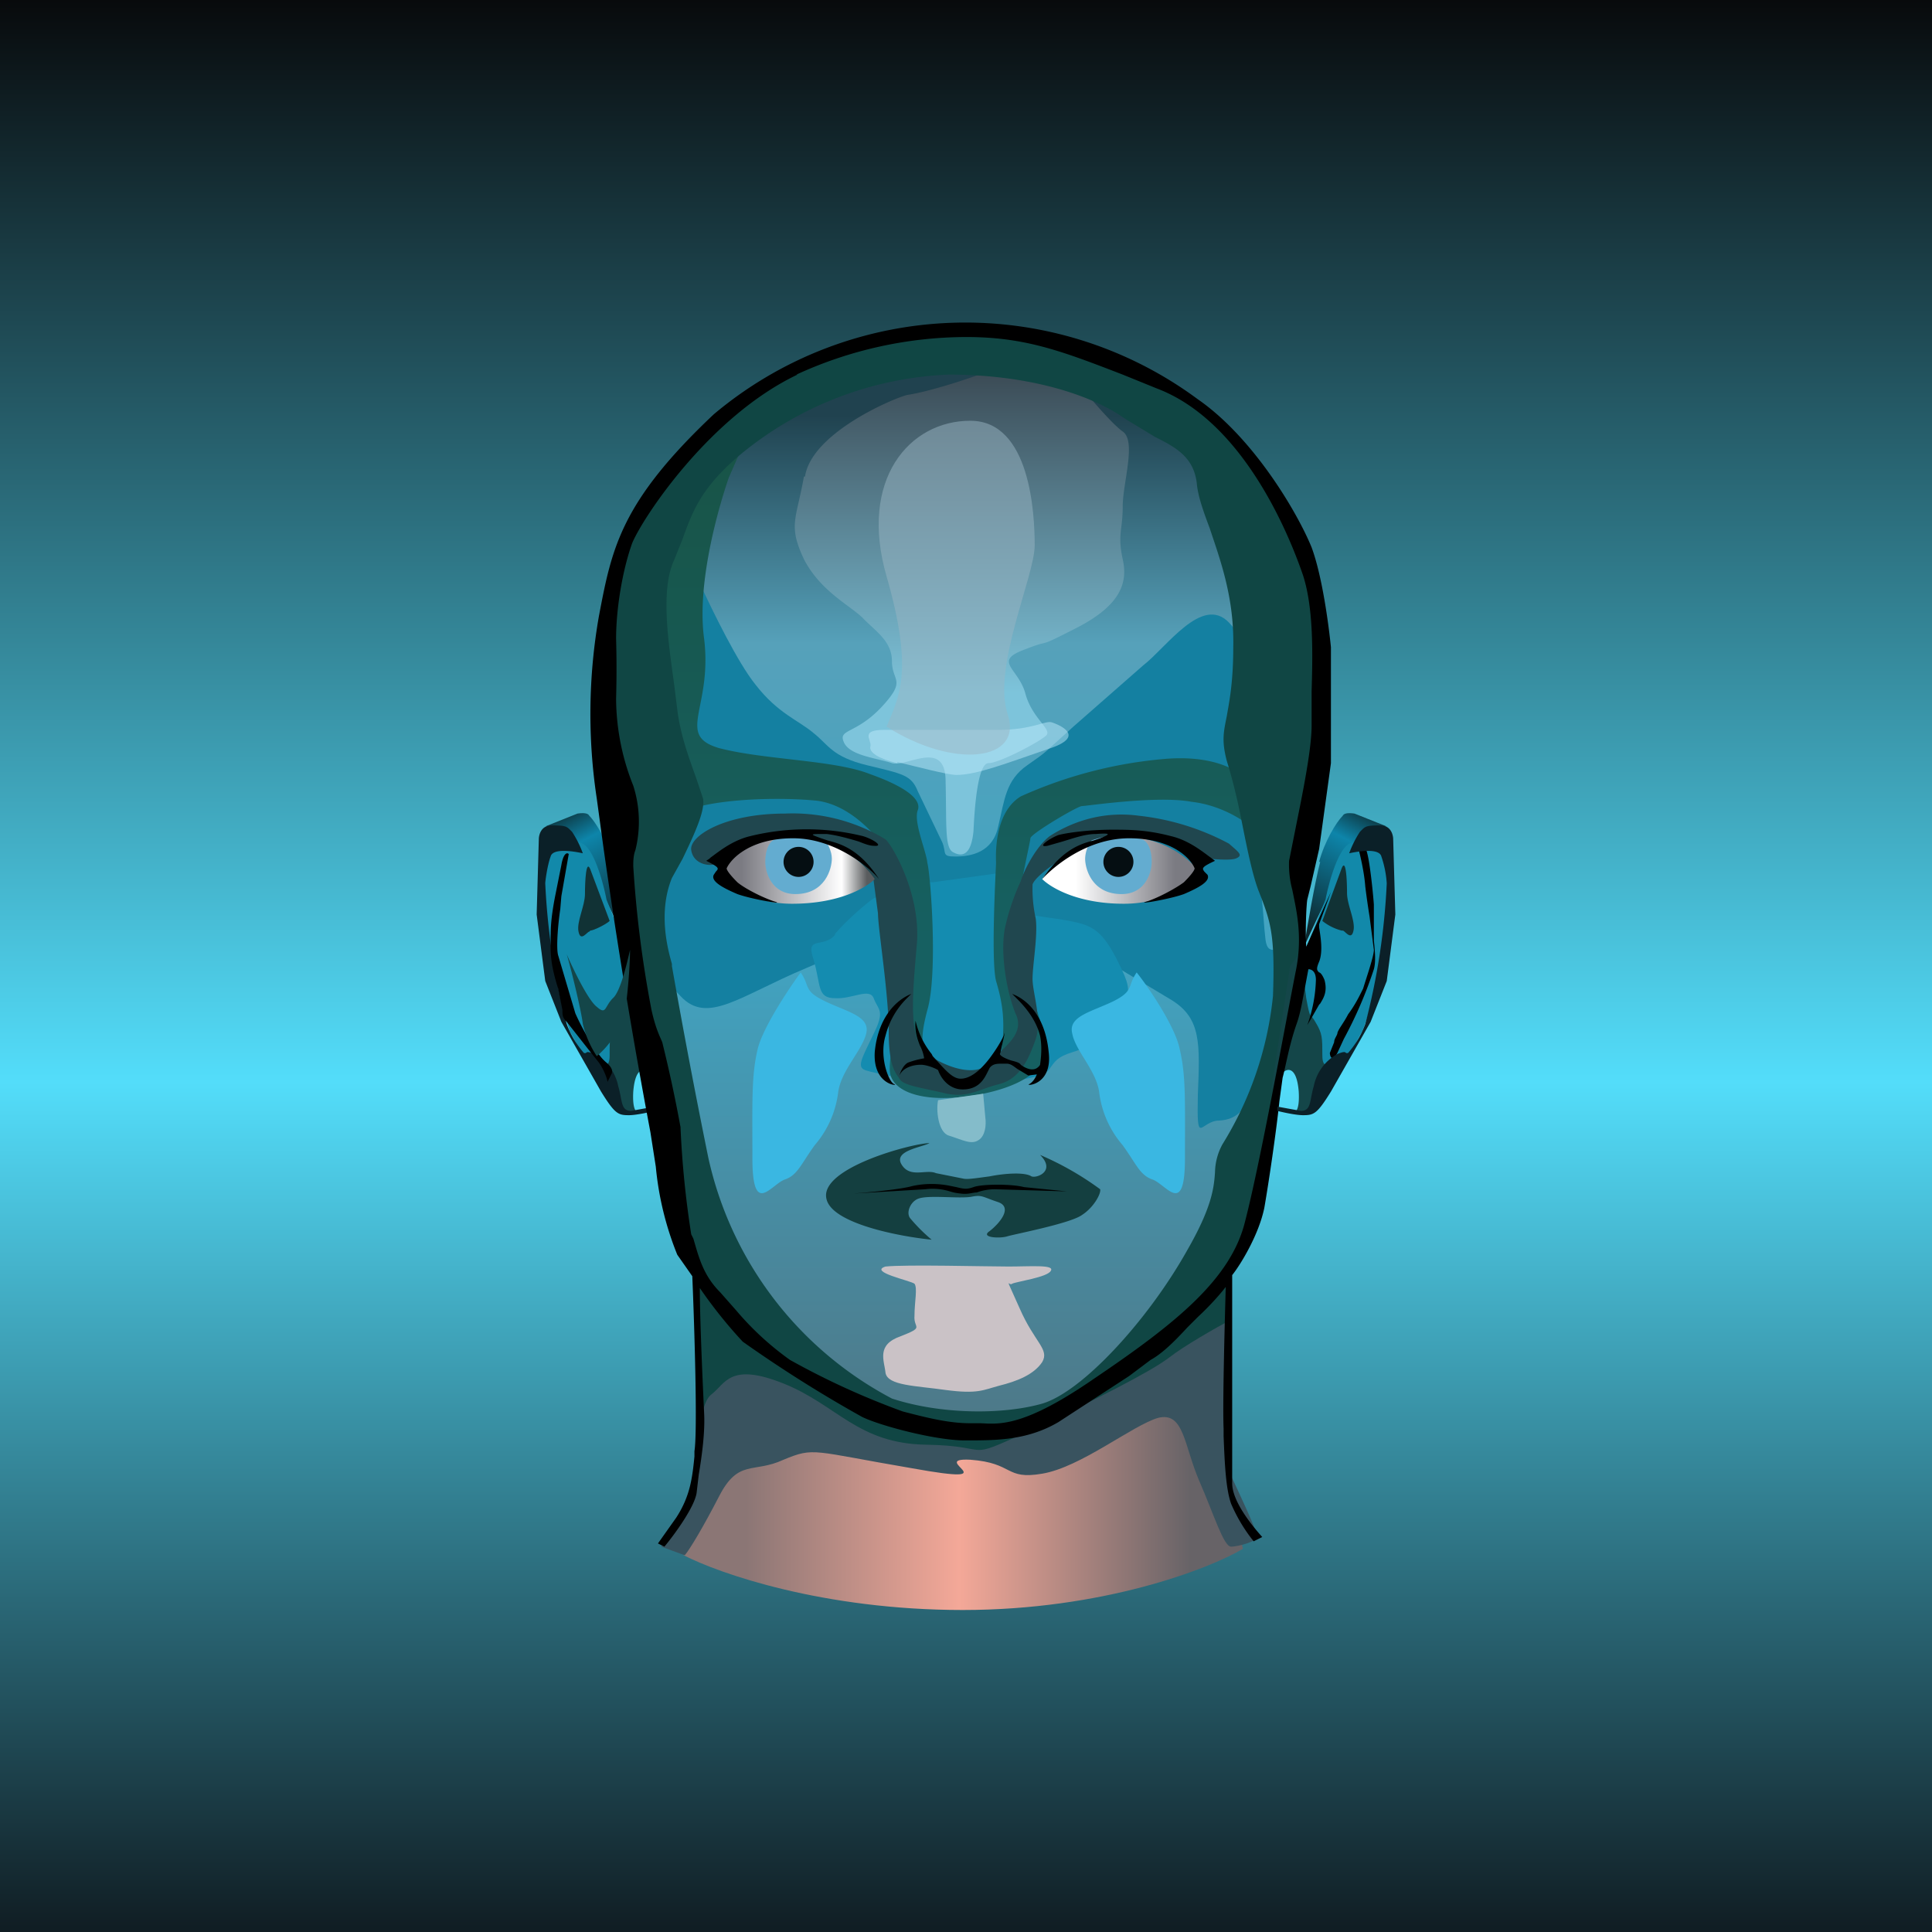 <!-- by TradingView --><svg width="18" height="18" viewBox="0 0 18 18" xmlns="http://www.w3.org/2000/svg"><rect x="0" y="0" width="18" height="18" fill="#333333" stroke="none"/><path fill="url(#ain2gi4gm)" d="M0 0h18v18H0z"/><path d="M5.7 8.03c.05.19.12.6.15.79a10.7 10.7 0 0 0-.51-1c-.1-.13-.21-.13-.26-.12l.3-.12c.07-.01.1 0 .11.02.06.06.17.24.22.43Z" fill="url(#bin2gi4gm)"/><path d="M5.86 8.84c.02.05-.02.26-.09.43-.07.17.03.28-.14.2-.17-.09-.2-.14-.24-.17-.03-.03 0 .14.07.26.06.13.07.15.07.24-.01.1-.06.13.05.29.12.15.21.29.28.29l.1-.01.01-.01h-.02c-.02.01-.06-.02-.05-.19.02-.25.12-.23.18-.14a.6.6 0 0 1 .08.15L5.98 9a4 4 0 0 0-.12-.16Z" fill="#144649"/><path d="M5.4 7.85c.15.02.25.52.25.53l.18.45c.03.14.03.25 0 .47-.04.22-.03.12-.09.23-.06.1-.06.14-.06.3 0 .15-.07.06-.13.12-.05.05-.15-.18-.24-.34a6.34 6.34 0 0 1-.26-1.06c0-.08.03-.62.05-.66.02-.04.16-.06.3-.04Z" fill="#1289AA"/><path d="M5.13 7.98c.02-.08.21-.05.3-.03a.96.96 0 0 0-.1-.2c-.05-.05-.05-.06-.19-.06-.1 0-.12.09-.12.13l-.02.7.08.62.15.38.37.65c.13.21.16.22.26.22.07 0 .2-.03.24-.04v-.04l-.22.04c-.1 0-.08-.1-.12-.23a.44.44 0 0 0-.22-.3c-.1-.04-.06 0-.1-.01a.85.85 0 0 1-.16-.27 6.3 6.3 0 0 1-.2-1.31c0-.02.02-.17.05-.25Z" fill="#0B2028"/><path d="M5.5 8.67c.03 0 .15-.06.18-.09L5.5 8.1c-.04-.1-.05.11-.05.23 0 .11-.08.26-.06.35.02.1.08 0 .1 0Z" fill="#113235"/><path d="M7.07 13.57c-.6.11-.71.66-.7.92.33.17 1.3.51 2.6.51s2.29-.38 2.61-.57l-.33-1.48c-.14.04-.53.17-.97.37-.56.27-.98.25-1.56.25-.6 0-.91-.15-1.65 0Z" fill="url(#cin2gi4gm)"/><path d="M9.17 3.37c-.1 0-1.3.16-1.46.16a9.85 9.85 0 0 1-.75 1.3c-.2.23-.73 2.4-.35 4.39.38 1.98.38 1.54.55 1.7.18.16 2.78 1.51 3.2.82.4-.7 1.19-1.36 1.3-1.78a45 45 0 0 0-.47-5.58c-.11-.25-.7-.63-.95-.79a3.29 3.29 0 0 0-1.07-.22Z" fill="url(#din2gi4gm)"/><path d="M7.5 4.44c.06-.4.8-.72.95-.76.2-.03.54-.14.7-.2a38.4 38.4 0 0 0-.7-.11c-.28-.05-1.18.35-1.78.74-.59.38-.62 1.5-.75 2.23-.12.73.1 2.35.28 3.38.2 1.03.58 2.15.61 2.24.04.09.32.56.43.63.12.08 1.12.8 1.5.87.47.08-.11.08.7-.07.14-.03.77-.54.9-.63.11-.09.69-.6.9-.95.23-.35.75-2.79.79-3.12.03-.33 0-2.98-.19-3.53-.19-.55-.43-.77-.57-1a4.23 4.23 0 0 0-1.24-.61c.1.13.33.4.43.47.13.09 0 .48 0 .7 0 .22-.05.26 0 .49.05.22-.02.43-.43.64-.41.21-.2.09-.48.2-.3.11-.07.17 0 .4.06.24.25.34.2.4-.06.06-.44.26-.54.26-.1 0-.13.41-.14.63-.02.22-.1.25-.19.2-.08-.04-.06-.26-.07-.66 0-.4-.36-.13-.5-.17-.15-.05-.4-.07-.45-.2-.05-.12.12-.07.36-.33.23-.25.09-.23.09-.42 0-.18-.14-.27-.26-.39-.11-.12-.4-.25-.56-.56-.15-.32-.07-.37 0-.77Z" fill="url(#ein2gi4gm)"/><path d="M7.04 6.38c-.17-.21-.4-.69-.5-.9-.16.59-.5 1.86-.5 2.33 0 .58-.13.83 0 1.11.14.28.06.1.3.36.25.27.55 0 1.17-.26.62-.27.57-.22.82-.38.26-.16 1.5.21 1.67.28.17.07.35.05.42.1l.5.3c.27.17.26.4.24.88-.01.5.02.24.2.24.17-.01.22-.11.26-.17.04-.05.13-.3.27-.99s-.07-.27-.1-.53-.01-.32-.1-.77c-.07-.45.02-.54.2-.97.17-.42-.2-.95-.44-1.21-.25-.26-.58.23-.8.4l-.65.57c-.3.27-.23.22-.43.36-.2.14-.21.32-.27.57-.05.24-.25.28-.4.28-.13 0-.08-.03-.12-.13l-.23-.48c-.06-.15-.14-.16-.47-.24-.33-.08-.36-.19-.5-.3-.14-.12-.33-.18-.54-.45Z" fill="#1480A1"/><path d="M7.78 8.7c.11-.13.31-.3.36-.33l.33-.15c.05-.03.16 0 .22 0l.58-.08c.27-.04.06.2.15.3.08.1.38.1.59.15.2.04.29.12.44.44.16.33-.04.25-.15.45-.12.21-.13.27-.3.32-.16.05-.17.09-.23.17-.07.08-.33.1-.65.13-.33.04-.98-.1-1.06-.13-.08-.03-.03-.11.08-.34.11-.22.04-.22 0-.33-.04-.1-.2.01-.36 0-.17 0-.13-.12-.2-.36-.08-.23.09-.1.2-.23Z" fill="#148CB0"/><path d="M6.56 5.95c-.07-.51.13-1.21.23-1.5l.14-.32c-.25.14-.8.56-.99 1.13-.23.7.2 2.4.44 2.3.23-.11.83-.14 1.23-.1.4.05.68.5.68.52 0 .03.17.54.13.94-.03.4-.13.85-.13 1.03-.01.17.18.28.5.28.33 0 .87-.12.93-.38.05-.26-.12-.6-.24-.82-.12-.22.12-1.17.12-1.22 0-.04.44-.3.48-.3.04 0 .7-.1 1.02-.04.27.03.48.17.55.23v-.2c-.04-.1-.12-.3-.16-.33-.06-.03-.25-.13-.63-.1a4.1 4.1 0 0 0-1.35.35c-.26.16-.23.58-.23.62 0 .03-.05.9 0 1.1.06.2.08.35.06.57a.5.5 0 0 1-.25.4c-.1.05-.22-.01-.35-.16-.14-.15-.19-.2-.1-.54.1-.34.03-1.26 0-1.37-.01-.11-.13-.38-.09-.49.04-.1-.11-.22-.45-.34-.33-.13-.98-.13-1.4-.24-.41-.12-.06-.37-.14-1.02Z" fill="url(#fin2gi4gm)"/><path fill-rule="evenodd" d="m5.9 8.95-.23-1.77a7.05 7.05 0 0 1 0-1.57c.1-.54.54-1.4 1.25-1.9.7-.5 1.22-.63 2-.63.77 0 1.39.26 1.86.48.47.22 1.05.87 1.28 1.3a5.56 5.56 0 0 1 .17 2.85l-.05.53-.03.55-.06.41-.2 1.03-.25 1.24-.21.4.02.76-.02.89c0-.2-.04-.63-.19-.72-.18-.1-.37.01-.53.12h-.01c-.18.13-.92.65-1.72.65-.66 0-1.23-.38-1.5-.55l-.12-.08c-.13-.05-.73-.1-.81.32l-.03-.66-.04-.74-.2-.63-.37-2.28Zm.36.03c-.04-.14-.13-.48 0-.8l.1-.18c.12-.25.21-.45.19-.56l-.06-.18c-.06-.17-.15-.4-.18-.65l-.03-.24c-.05-.37-.13-.87 0-1.15l.08-.2c.09-.25.17-.47.52-.77a3.25 3.25 0 0 1 1.96-.76c.75 0 1.33.19 1.64.41l.28.17c.2.1.36.19.39.43.01.12.06.26.12.42.1.3.23.65.22 1.11 0 .34-.04.52-.06.64-.03.15-.05.23 0 .42.05.16.1.36.14.57.05.25.1.5.16.65.11.28.15.4.13.97a3.24 3.24 0 0 1-.47 1.38.56.56 0 0 0-.07.26c-.01.15-.03.33-.26.73-.37.66-.99 1.33-1.36 1.43-.36.1-.93.1-1.39-.05a3.35 3.35 0 0 1-1.71-2.24A69.08 69.08 0 0 1 6.26 9Z" fill="#104644"/><path d="M9.78 7.79c-.13.1-.24.32-.27.42a2.1 2.1 0 0 0-.15.45c-.04.24.02.58.1.78.1.2-.12.32-.24.46s-.4.05-.58-.08c-.18-.13-.14-.53-.1-1 .05-.48-.23-.95-.29-1a1.67 1.67 0 0 0-.94-.24c-.56 0-.89.21-.87.34.02.14.19.16.25.12.07-.04.41-.27.8-.25.4.02.65.37.65.42l.04.3c0 .14.1.75.1 1.1 0 .34.07.39.1.44.03.06.18.08.4.13.23.06.33-.03.53-.08s.28-.25.34-.42c.06-.18-.03-.43-.03-.56 0-.13.05-.4.03-.56a1.31 1.31 0 0 1-.03-.32c.02-.06.16-.17.32-.27.15-.1.26-.13.44-.18.19-.05.29.02.47.05.14.02.3.11.37.16.07 0 .22.02.29 0 .08-.03.03-.06-.06-.14a2.3 2.3 0 0 0-.84-.26c-.37-.05-.66.08-.83.19Z" fill="#20474F"/><path d="M8.4 10.85c-.08-.13.19-.16.26-.2-.15 0-1.03.23-.96.52.05.23.68.35.98.38a1.58 1.58 0 0 1-.2-.2c-.04-.05 0-.15.07-.18.09-.04.38 0 .5-.02.1-.02.1 0 .25.05.14.05.01.2-.08.27-.09.06.09.07.16.05.06-.02.59-.12.7-.2.11-.07.18-.2.17-.24a2.81 2.81 0 0 0-.56-.32c.15.15-.03.22-.08.2-.06-.04-.24-.03-.39 0-.15.02-.21.03-.25.02l-.25-.05c-.09-.04-.24.05-.32-.08Z" fill="#143F40"/><path d="M7.38 8.42c-.43 0-.62-.23-.66-.34a.93.93 0 0 1 1.43.11c-.08.08-.33.23-.77.23Z" fill="url(#gin2gi4gm)"/><path d="M7.41 8.33c-.22 0-.28-.2-.28-.3 0-.12.04-.18.07-.2 0 0 .06-.04.22-.04.15 0 .24.03.27.04.02.03.06.1.06.17 0 .09-.06.33-.34.33Z" fill="#63ACD0"/><circle cx="7.44" cy="8.03" fill="#050E12" r=".14"/><path d="M10.47 8.42c.44 0 .63-.23.67-.34a.93.93 0 0 0-1.43.11c.08.08.33.23.76.23Z" fill="url(#hin2gi4gm)"/><path d="M10.45 8.33c.22 0 .28-.2.28-.3 0-.12-.04-.18-.07-.2 0 0-.07-.04-.22-.04a.68.68 0 0 0-.27.04.3.3 0 0 0-.06.17c0 .09.06.33.34.33Z" fill="#63ACD0"/><circle cx=".14" cy=".14" transform="matrix(-1 0 0 1 10.56 7.89)" fill="#050E12" r=".14"/><path d="M7.69 9.33c-.21-.1-.14-.14-.23-.27-.11.15-.35.51-.4.71-.06.25-.05.48-.05 1.02 0 .55.17.25.3.2.12-.04.15-.14.28-.32a.93.93 0 0 0 .22-.5c.03-.2.22-.38.26-.54.04-.16-.17-.2-.38-.3ZM10.37 9.33c.2-.1.13-.14.22-.27.12.15.36.51.4.71.06.25.05.48.05 1.02 0 .55-.17.25-.3.2-.12-.04-.15-.14-.28-.32a.93.93 0 0 1-.22-.5c-.03-.2-.22-.38-.25-.54-.04-.16.17-.2.38-.3Z" fill="#3AB7E2"/><path d="M8.84 10.58c-.1-.03-.12-.24-.1-.33l.42-.06.02.22c.01.07 0 .17-.06.21-.07.05-.15 0-.28-.04Z" fill="#84BCCA"/><path d="M9.4 11.8c-.21 0-.96-.02-1.15 0-.16.05.23.13.27.16.03.04 0 .17 0 .3-.01.12.1.1-.13.19-.23.08-.15.23-.14.34.02.12.28.12.56.16.3.04.35 0 .5-.04.16-.04.32-.1.4-.22.07-.12-.07-.18-.21-.5-.15-.34-.1-.2-.07-.23.04-.02.33-.06.36-.12.04-.06-.19-.04-.4-.04Z" fill="#CAC2C6"/><path opacity=".5" d="M8.36 7.1c.17.04.47.12.55.12.19 0 .47-.11.85-.24.38-.12.1-.23.04-.25-.06-.02-.18.07-.5.07H8.24c-.23 0-.12.09-.13.15-.02.06.08.12.25.16Z" fill="#BFEAFC"/><path d="M6.46 13.88c-.02.2-.21.43-.3.53l.22.08c.05-.06.17-.26.32-.55.18-.35.32-.21.6-.34.29-.12.26-.08 1.2.08.94.17.13-.1.54-.08.41.03.32.19.67.13.36-.06.84-.45 1.08-.52.24-.06.24.25.38.58.14.32.23.62.3.62.06 0 .26-.05.24-.1 0-.05-.17-.41-.25-.58V12.3c-.13.07-.43.24-.57.35-.17.13-.7.4-1.32.69-.61.28-.3.13-.94.12-.64-.01-.83-.37-1.33-.57-.5-.2-.54 0-.67.1-.13.09-.15.64-.17.89Z" fill="#39535F"/><path d="M12.3 8.03c-.05.19-.12.6-.15.79.13-.29.42-.89.51-1 .1-.13.21-.13.26-.12l-.3-.12c-.07-.01-.1 0-.11.02-.06.06-.17.24-.22.43Z" fill="url(#iin2gi4gm)"/><path d="M12.14 8.84c-.02.05.02.26.09.43.07.17-.03.28.14.2.17-.09.2-.14.24-.17.03-.03 0 .14-.07.26-.06.13-.07.15-.07.24.01.1.06.13-.05.29-.12.15-.21.29-.28.29l-.1-.01-.01-.01h.02c.02.01.06-.02.05-.19-.02-.25-.12-.23-.18-.14a.6.6 0 0 0-.08.15L12.02 9l.12-.16Z" fill="#144649"/><path d="M12.6 7.85c-.15.02-.25.52-.25.53l-.18.45c-.03.14-.03.25 0 .47.04.22.03.12.09.23.06.1.06.14.06.3 0 .15.07.06.13.12.05.05.15-.18.24-.34.08-.16.26-.98.26-1.06 0-.08-.03-.62-.05-.66-.02-.04-.16-.06-.3-.04Z" fill="#1289AA"/><path fill-rule="evenodd" d="M6.65 3.86a3.64 3.64 0 0 1 4.51-.14c.52.36.93 1.06 1.06 1.38.1.27.16.73.18.93v1.08l-.11.8-.08.35-.03.12c-.01.05-.02.32-.01.44l.23-.51-.11.3v.03c.01.07.04.22 0 .32-.03.07-.02.08 0 .1.01 0 .03.02.05.07.03.11-.01.17-.04.22l-.01.01-.08.14-.03.05a1.35 1.35 0 0 0 .08-.42c0-.08-.04-.1-.07-.1l-.03.16c-.02.1-.04.24-.08.35-.07.2-.1.39-.13.5l-.03.22c-.03.29-.1.76-.14.99-.05.25-.22.53-.3.63v1.94c0 .17.19.4.28.5l-.08.04a1.5 1.5 0 0 1-.21-.35c-.05-.14-.06-.38-.07-.63v-.07c-.01-.22.01-.97.02-1.32-.03.04-.13.16-.26.28l-.1.1c-.11.12-.23.24-.34.3l-.2.15-.66.43c-.29.17-.58.17-.86.17h-.01c-.28 0-.8-.14-.96-.22a12.2 12.2 0 0 1-1.11-.7 4.3 4.3 0 0 1-.4-.5c0 .3.03.95.04 1.16.01.18-.02.4-.05.58l-.02.17c-.02.13-.2.38-.3.5l-.06-.03.17-.24c.13-.2.15-.37.17-.57v-.05c.03-.18 0-1.16-.02-1.63l-.14-.2a2.9 2.9 0 0 1-.2-.82l-.05-.32a59.74 59.74 0 0 1-.44-2.67l-.06-.44a5.27 5.27 0 0 1 .02-1.7c.12-.63.2-1.06 1.07-1.88Zm.77-.37A3.8 3.8 0 0 1 9 3.14c.55 0 .89.13 1.46.35l.32.13c.79.3 1.22 1.33 1.36 1.74.1.31.09.74.08 1.08v.32c0 .23-.09.66-.15.96l-.06.3a.9.9 0 0 0 .03.27c.04.2.1.44.03.77-.1.51-.33 1.78-.47 2.32-.13.53-.63.94-1.4 1.46-.65.45-.88.43-1.06.42h-.1c-.2 0-.4-.05-.63-.11a7.18 7.18 0 0 1-1.05-.48 2.72 2.72 0 0 1-.5-.46l-.15-.17c-.16-.16-.2-.33-.25-.5l-.02-.04a8.89 8.89 0 0 1-.1-1 13.04 13.04 0 0 0-.17-.79c-.02-.05-.06-.12-.1-.3a10.5 10.5 0 0 1-.17-1.34c0-.04 0-.1.02-.15a1.1 1.1 0 0 0-.02-.6 2.21 2.21 0 0 1-.16-.81 9.78 9.78 0 0 0 0-.56c0-.28.06-.64.15-.89.1-.24.72-1.18 1.54-1.57ZM5.3 7.96c-.01-.02-.05-.02-.07.1l-.02.1-.04.2c-.04.21-.04.3-.04.42v.01c0 .1 0 .2.07.42l.04.2c0 .05 0 .07.04.11l.22.28.08.1c.05.07.08.16.08.18L5.7 10c0-.01.02-.04-.05-.1-.08-.06-.22-.3-.29-.46L5.2 8.9c-.02-.07 0-.3.02-.43l.01-.12.07-.4Zm7.42.3c-.01-.14-.05-.3-.06-.34 0-.02.03-.05.06-.02.04.05.08.51.08.53v.33c.01.1.02.2 0 .27a3.94 3.94 0 0 1-.28.65l-.06.13c-.05.09-.07.03-.07 0l.04-.1c0-.03.02-.05.03-.08 0-.03.06-.1.1-.18.06-.08.1-.16.12-.2l.02-.04c.03-.1.1-.3.1-.36l-.04-.31a7.58 7.58 0 0 1-.04-.28Zm-6.1-.27c.07-.05.2-.16.37-.2a2.2 2.2 0 0 1 1.05 0c.1.03.2.1.1.09-.04 0-.09-.02-.14-.04-.1-.03-.21-.06-.3-.07-.16 0-.16 0-.05.04l.06.02c.11.03.29.07.48.36-.1-.12-.42-.38-.8-.38-.4 0-.58.19-.62.28 0 .02.04.07.1.13.07.06.25.15.35.18.1.03-.21-.02-.35-.07-.14-.06-.25-.12-.22-.18l.02-.03c.03-.03.03-.04-.09-.1L6.61 8Zm4.29-.2c.17.04.3.15.37.2l.04.03c-.13.06-.12.07-.1.1l.03.03c.03.06-.08.12-.22.18-.14.05-.45.1-.35.07.1-.03.27-.12.35-.18.06-.06.1-.11.1-.13-.04-.1-.22-.28-.61-.28s-.7.26-.81.38c.2-.29.37-.33.48-.36l.06-.02c.1-.04.1-.05-.04-.04-.1 0-.21.04-.31.07l-.14.04c-.1.02 0-.06.1-.1.12-.03.33-.05.5-.05.16 0 .32 0 .55.06ZM8.45 9.3a.75.75 0 0 0-.2.35c-.06.2.03.43.08.45.06.02-.2.02-.18-.3.03-.31.19-.48.34-.54l-.04.04Zm1.02 0c.07.07.18.19.22.35.02.1.01.2 0 .27-.05.08-.14.03-.18 0-.01-.02-.05-.03-.09-.04-.06-.02-.12-.05-.1-.07l.04-.18v-.01c0 .02-.05.12-.14.24-.1.13-.19.19-.27.19-.08 0-.15-.09-.26-.21l-.01-.02a.77.77 0 0 1-.15-.31c-.01.1.02.18.04.23a.36.36 0 0 1 .04.12.84.84 0 0 0-.15.04c-.04.02-.07.08-.08.12.03-.07.12-.1.2-.1.05 0 .13.03.16.05.02.06.09.18.23.18.15 0 .2-.1.23-.16l.02-.04c.03-.04.07-.04.12-.04h.04c.04 0 .07.03.1.05l.1.06.08-.01c-.02.05-.05.08-.07.09-.05.02.22.02.18-.3-.03-.31-.18-.48-.34-.54l.04.04Zm-1.52 1.82c.14-.01.45-.04.55-.07a.85.85 0 0 1 .36 0l.05.01c.08.02.1.02.16 0 .08-.03.36-.03.47 0l.4.04-.67-.02a.5.5 0 0 0-.17.03c-.04 0-.08.02-.15.01a.46.46 0 0 1-.1-.02.54.54 0 0 0-.23-.02l-.67.04Z"/><path d="M12.87 7.98c-.02-.08-.21-.05-.3-.03a.96.96 0 0 1 .1-.2c.05-.05.05-.06.19-.06.1 0 .12.09.12.13l.02.7-.08.62-.15.38-.37.65c-.13.21-.16.22-.26.22-.07 0-.2-.03-.24-.04v-.04l.22.04c.1 0 .08-.1.12-.23a.44.44 0 0 1 .22-.3c.1-.04.06 0 .1-.01a.85.85 0 0 0 .16-.27 6.3 6.3 0 0 0 .2-1.31.96.96 0 0 0-.05-.25Z" fill="#0B2028"/><path d="M12.5 8.67a.48.48 0 0 1-.18-.09l.18-.49c.04-.1.05.11.05.23 0 .11.08.26.06.35-.02.1-.08 0-.1 0Z" fill="#113235"/><path d="M5.71 9.3c.07-.06.13-.32.16-.45 0 .08-.01.3-.04.53a.8.8 0 0 1-.27.46.94.94 0 0 1-.13-.3c-.01-.1-.1-.48-.15-.65.06.14.2.43.28.49.09.08.07 0 .15-.08Z" fill="#144649"/><path opacity=".5" d="M8.26 5.37c.26.9.11 1.13 0 1.4.63.4 1.27.32 1.13-.11-.15-.44.25-1.29.25-1.58 0-.29-.04-1.16-.6-1.16-.57 0-1.04.55-.78 1.45Z" fill="#9AB6C4"/><defs><linearGradient id="ain2gi4gm" x1="9" y1="0" x2="9" y2="18" gradientUnits="userSpaceOnUse"><stop stop-color="#080A0C"/><stop offset=".56" stop-color="#53DDFA"/><stop offset="1" stop-color="#101D23"/></linearGradient><linearGradient id="bin2gi4gm" x1="5.17" y1="7.58" x2="5.75" y2="8.67" gradientUnits="userSpaceOnUse"><stop stop-color="#0D2D33"/><stop offset=".28" stop-color="#0D85AA"/><stop offset="1" stop-color="#0D282E"/></linearGradient><linearGradient id="cin2gi4gm" x1="6.95" y1="14.11" x2="11.09" y2="14.11" gradientUnits="userSpaceOnUse"><stop stop-color="#8B7675"/><stop offset=".48" stop-color="#F4A898"/><stop offset="1" stop-color="#676367"/></linearGradient><linearGradient id="din2gi4gm" x1="9.08" y1="3.37" x2="9.08" y2="11.93" gradientUnits="userSpaceOnUse"><stop stop-color="#394751"/><stop offset=".36" stop-color="#7DC4DB"/></linearGradient><linearGradient id="ein2gi4gm" x1="8.96" y1="3.36" x2="8.96" y2="13.49" gradientUnits="userSpaceOnUse"><stop offset=".05" stop-color="#20424F"/><stop offset=".26" stop-color="#56A1BA"/><stop offset=".54" stop-color="#41A4C2"/><stop offset=".99" stop-color="#4E7786"/></linearGradient><linearGradient id="fin2gi4gm" x1="8.76" y1="4.13" x2="8.76" y2="10.23" gradientUnits="userSpaceOnUse"><stop stop-color="#185447"/><stop offset=".76" stop-color="#166061"/></linearGradient><linearGradient id="gin2gi4gm" x1="6.91" y1="8.06" x2="8.09" y2="8.06" gradientUnits="userSpaceOnUse"><stop stop-color="#7B7B82"/><stop offset=".79" stop-color="#fff"/><stop offset=".99" stop-color="#595C5E"/></linearGradient><linearGradient id="hin2gi4gm" x1="10.95" y1="8.06" x2="9.77" y2="8.06" gradientUnits="userSpaceOnUse"><stop stop-color="#7B7B82"/><stop offset=".79" stop-color="#fff"/></linearGradient><linearGradient id="iin2gi4gm" x1="12.83" y1="7.58" x2="12.25" y2="8.67" gradientUnits="userSpaceOnUse"><stop stop-color="#0D2D33"/><stop offset=".28" stop-color="#0D85AA"/><stop offset="1" stop-color="#0D282E"/></linearGradient></defs></svg>